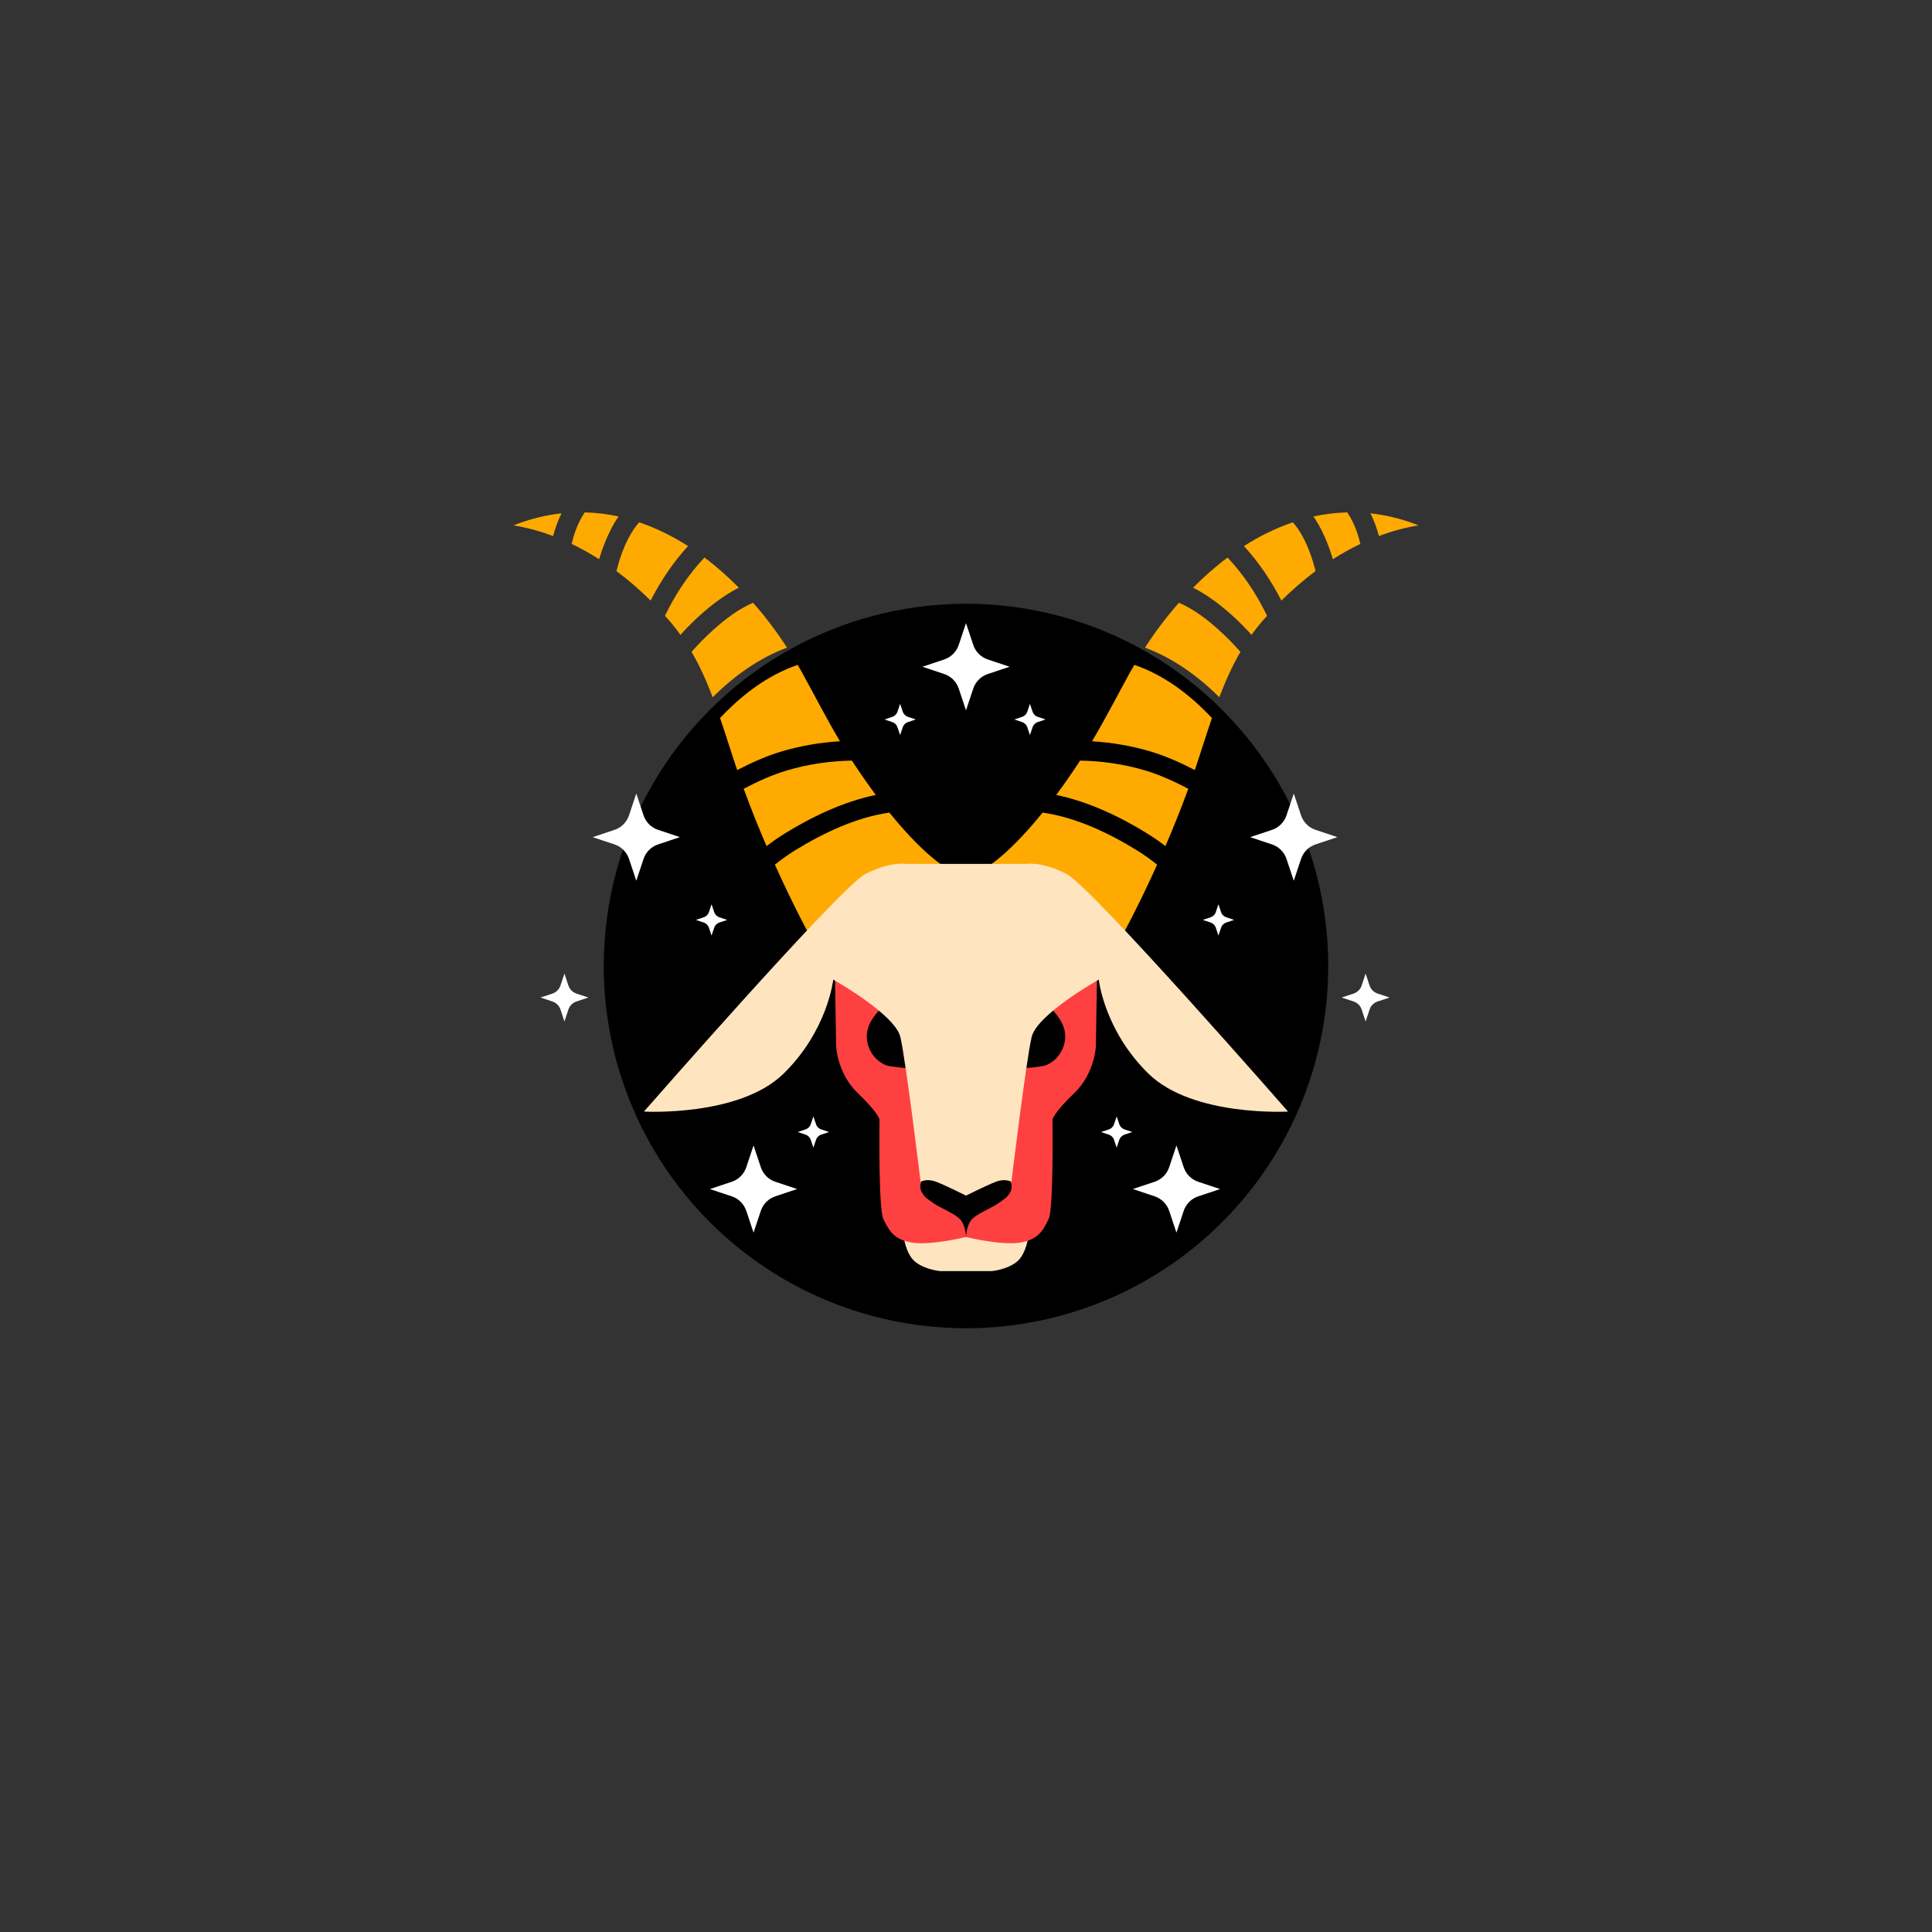 <?xml version="1.0" encoding="UTF-8"?>
<svg id="Layer_11" data-name="Layer 11" xmlns="http://www.w3.org/2000/svg" viewBox="0 0 288 288">
  <rect x="0" y="0" width="288" height="288" fill="#333333" stroke="none"/>
  <defs>
    <style>
      .cls-1 {
        fill: #fff;
      }

      .cls-2 {
        fill: #ffe4c0;
      }

      .cls-3 {
        fill: #ff4040;
      }

      .cls-4 {
        fill: #fa0;
      }
    </style>
  </defs>
  <circle cx="144" cy="144" r="54"/>
  <g>
    <path class="cls-2" d="m144,189.48h-3.86s-2.19-.19-3.68-1.36-1.81-4.07-1.81-4.07l9.35.32v5.1Z"/>
    <path class="cls-3" d="m144,184.39s-.05-1.68-.83-2.58-3.07-1.75-4.13-2.53-1.09-.7-1.6-1.5-.08-1.65-.08-1.65c0,0-1.89-17.02-1.89-17.03.03.28-3.01-.16-3.32-.28-1.59-.6-2.7-2.12-2.91-3.79-.24-1.92.89-3.52,2.19-4.81l-6.96-4.84.17,10.55s.14,4.07,3.24,7.03,3.23,3.94,3.23,3.94c0,0-.19,13.36.58,14.84s1.36,3.03,4.26,3.49c2.9.45,8.06-.84,8.06-.84Z"/>
    <path class="cls-4" d="m83.7,76.52c-2.27.25-4.58.8-6.91,1.7-.05.02-.2.11-.25.1,2.02.32,3.99.87,5.91,1.59.31-1.18.72-2.32,1.26-3.39Z"/>
    <path class="cls-4" d="m90.1,81.05c.55-1.38,1.23-2.8,2.11-4.06-1.65-.36-3.33-.57-5.04-.61-.02.02-.04.05-.05.07-.56.85-1.01,1.78-1.31,2.62-.25.68-.44,1.35-.6,2.01,1.41.67,2.78,1.44,4.1,2.28.23-.78.49-1.55.8-2.31Z"/>
    <path class="cls-4" d="m96.98,89.54c1.51-2.95,3.35-5.7,5.59-8.14-2.31-1.47-4.75-2.68-7.29-3.54-.25.28-.49.58-.71.89-.73,1.06-1.31,2.23-1.76,3.43-.37.96-.66,1.95-.92,2.95,1.81,1.34,3.51,2.83,5.1,4.4Z"/>
    <path class="cls-4" d="m101.44,94.63c.95-1.05,1.94-2.05,2.99-2.99,1.73-1.54,3.63-2.98,5.71-4.04-1.62-1.62-3.32-3.15-5.13-4.49-2.42,2.57-4.35,5.51-5.89,8.69.33.37.68.74.99,1.12.47.56.9,1.13,1.32,1.71Z"/>
    <path class="cls-4" d="m116.56,112c2.81-.83,5.72-1.32,8.65-1.5-2.01-3.4-3.81-6.9-5.72-10.38-.19-.34-.4-.67-.59-1.01-4.52,1.56-8.28,4.45-11.56,7.92.87,2.56,1.67,5.17,2.55,7.76,2.14-1.1,4.32-2.09,6.67-2.79Z"/>
    <path class="cls-4" d="m116.98,124.25c4.06-2.51,8.75-4.75,13.57-5.75-1.02-1.38-2.1-2.91-3.24-4.63-.11-.16-.2-.33-.31-.49-3.27.06-6.52.52-9.67,1.46-2.28.68-4.4,1.66-6.47,2.74,1.11,3.04,2.28,5.92,3.41,8.55.86-.66,1.75-1.29,2.7-1.87Z"/>
    <path class="cls-4" d="m132.58,121.13c-5.01.72-9.91,3.07-14.11,5.66-1.05.65-2.02,1.36-2.96,2.1,2.9,6.44,5.28,10.73,5.28,10.73l21.28-9.67s-3.48-1.37-9.49-8.82Z"/>
    <path class="cls-4" d="m117.32,96.54c-1.51-2.33-3.2-4.58-5.06-6.69-2.19.95-4.16,2.44-5.92,4.03-1.14,1.03-2.23,2.13-3.25,3.29,1.26,2.16,2.26,4.43,3.15,6.77,3.2-3.18,6.85-5.82,11.08-7.4Z"/>
    <path class="cls-2" d="m144,128.78h-8.99s-2.34-.4-6.05,1.53-32.97,35.39-32.97,35.39c0,0,14.19.81,20.8-5.64s7.42-14.03,7.42-14.03c0,0,9.19,5.16,10,8.54s3.02,21.6,3.02,21.6c0,0,.89-.56,2.34,0s4.43,2.06,4.43,2.06v-49.45Z"/>
    <path class="cls-2" d="m144,189.48h3.86s2.19-.19,3.68-1.36,1.81-4.07,1.81-4.07l-9.35.32v5.1Z"/>
    <path class="cls-3" d="m144,184.39s.05-1.68.83-2.58,3.07-1.75,4.13-2.53,1.09-.7,1.6-1.5.08-1.65.08-1.65c0,0,1.89-17.02,1.89-17.03-.03.28,3.01-.16,3.32-.28,1.59-.6,2.7-2.12,2.91-3.79.24-1.92-.89-3.52-2.19-4.81l6.96-4.84-.17,10.55s-.14,4.07-3.24,7.03c-3.1,2.97-3.23,3.94-3.23,3.94,0,0,.19,13.36-.58,14.84s-1.36,3.03-4.26,3.49c-2.9.45-8.06-.84-8.06-.84Z"/>
    <path class="cls-4" d="m204.3,76.52c2.27.25,4.58.8,6.91,1.7.05.02.2.11.25.1-2.02.32-3.99.87-5.91,1.59-.31-1.18-.72-2.32-1.26-3.39Z"/>
    <path class="cls-4" d="m197.9,81.05c-.55-1.38-1.23-2.8-2.11-4.06,1.65-.36,3.33-.57,5.04-.61.02.02.04.05.05.07.56.85,1.01,1.78,1.31,2.62.25.68.44,1.35.6,2.01-1.41.67-2.78,1.44-4.1,2.28-.23-.78-.49-1.55-.8-2.31Z"/>
    <path class="cls-4" d="m191.02,89.54c-1.51-2.95-3.35-5.7-5.59-8.14,2.31-1.47,4.75-2.68,7.29-3.54.25.28.49.58.71.89.73,1.06,1.31,2.23,1.76,3.43.37.96.66,1.95.92,2.95-1.81,1.34-3.51,2.83-5.1,4.4Z"/>
    <path class="cls-4" d="m186.56,94.63c-.95-1.05-1.94-2.05-2.99-2.99-1.73-1.54-3.63-2.98-5.71-4.04,1.62-1.62,3.32-3.15,5.13-4.49,2.42,2.57,4.35,5.51,5.89,8.69-.33.37-.68.74-.99,1.12-.47.56-.9,1.13-1.32,1.71Z"/>
    <path class="cls-4" d="m171.44,112c-2.81-.83-5.72-1.32-8.65-1.5,2.01-3.4,3.81-6.9,5.72-10.38.19-.34.4-.67.59-1.01,4.52,1.56,8.28,4.45,11.56,7.92-.87,2.56-1.67,5.17-2.55,7.76-2.14-1.1-4.32-2.09-6.67-2.79Z"/>
    <path class="cls-4" d="m171.02,124.25c-4.06-2.51-8.75-4.75-13.57-5.75,1.02-1.38,2.1-2.91,3.24-4.63.11-.16.2-.33.31-.49,3.27.06,6.52.52,9.67,1.46,2.28.68,4.4,1.66,6.47,2.74-1.11,3.04-2.28,5.92-3.41,8.55-.86-.66-1.75-1.29-2.7-1.87Z"/>
    <path class="cls-4" d="m155.42,121.13c5.01.72,9.91,3.07,14.11,5.66,1.05.65,2.02,1.36,2.96,2.1-2.9,6.44-5.28,10.73-5.28,10.73l-21.28-9.67s3.48-1.37,9.49-8.82Z"/>
    <path class="cls-4" d="m170.68,96.54c1.51-2.33,3.2-4.58,5.06-6.69,2.19.95,4.16,2.44,5.92,4.03,1.14,1.03,2.23,2.13,3.25,3.29-1.26,2.16-2.26,4.43-3.15,6.77-3.2-3.18-6.85-5.82-11.08-7.4Z"/>
    <path class="cls-2" d="m144,128.78h8.99s2.34-.4,6.05,1.53,32.97,35.39,32.97,35.39c0,0-14.19.81-20.8-5.64-6.61-6.45-7.42-14.03-7.42-14.03,0,0-9.19,5.16-10,8.54s-3.02,21.6-3.02,21.6c0,0-.89-.56-2.34,0s-4.43,2.06-4.43,2.06v-49.45Z"/>
  </g>
  <g>
    <path class="cls-1" d="m84.14,152.27l.59-1.78c.19-.57.63-1.01,1.2-1.2l1.78-.59-1.78-.59c-.57-.19-1.01-.63-1.2-1.2l-.59-1.78-.59,1.78c-.19.57-.63,1.01-1.2,1.2l-1.78.59,1.78.59c.57.19,1.01.63,1.2,1.2l.59,1.78Z"/>
    <path class="cls-1" d="m121.25,171.08l.39-1.16c.12-.37.41-.66.78-.78l1.16-.39-1.16-.39c-.37-.12-.66-.41-.78-.78l-.39-1.16-.39,1.16c-.12.37-.41.66-.78.78l-1.16.39,1.16.39c.37.12.66.41.78.78l.39,1.16Z"/>
    <path class="cls-1" d="m106.07,139.46l.39-1.16c.12-.37.41-.66.78-.78l1.16-.39-1.16-.39c-.37-.12-.66-.41-.78-.78l-.39-1.16-.39,1.16c-.12.37-.41.66-.78.78l-1.16.39,1.16.39c.37.12.66.41.78.78l.39,1.16Z"/>
    <path class="cls-1" d="m134.18,109.58l.39-1.16c.12-.37.41-.66.78-.78l1.16-.39-1.16-.39c-.37-.12-.66-.41-.78-.78l-.39-1.16-.39,1.16c-.12.37-.41.66-.78.78l-1.16.39,1.16.39c.37.12.66.41.78.78l.39,1.16Z"/>
    <path class="cls-1" d="m144,105.89l1.08-3.24c.34-1.03,1.15-1.84,2.18-2.18l3.24-1.08-3.24-1.08c-1.03-.34-1.84-1.15-2.18-2.18l-1.08-3.24-1.08,3.24c-.34,1.03-1.15,1.84-2.18,2.18l-3.24,1.08,3.24,1.08c1.03.34,1.84,1.15,2.18,2.18l1.08,3.24Z"/>
    <path class="cls-1" d="m94.85,131.29l1.08-3.24c.34-1.03,1.15-1.84,2.18-2.18l3.24-1.08-3.24-1.08c-1.03-.34-1.84-1.15-2.18-2.18l-1.08-3.24-1.08,3.24c-.34,1.03-1.15,1.84-2.18,2.18l-3.24,1.08,3.24,1.08c1.03.34,1.84,1.15,2.18,2.18l1.08,3.24Z"/>
    <path class="cls-1" d="m112.33,183.75l1.08-3.24c.34-1.03,1.15-1.84,2.18-2.18l3.24-1.08-3.24-1.08c-1.03-.34-1.84-1.15-2.18-2.18l-1.08-3.24-1.08,3.24c-.34,1.03-1.15,1.84-2.18,2.18l-3.24,1.08,3.24,1.08c1.03.34,1.84,1.15,2.18,2.18l1.08,3.24Z"/>
    <path class="cls-1" d="m203.57,152.27l-.59-1.78c-.19-.57-.63-1.01-1.2-1.2l-1.78-.59,1.78-.59c.57-.19,1.01-.63,1.2-1.2l.59-1.78.59,1.78c.19.57.63,1.01,1.2,1.2l1.78.59-1.78.59c-.57.19-1.01.63-1.2,1.2l-.59,1.78Z"/>
    <path class="cls-1" d="m166.46,171.08l-.39-1.16c-.12-.37-.41-.66-.78-.78l-1.16-.39,1.16-.39c.37-.12.66-.41.78-.78l.39-1.16.39,1.16c.12.37.41.66.78.78l1.16.39-1.16.39c-.37.12-.66.41-.78.78l-.39,1.16Z"/>
    <path class="cls-1" d="m181.63,139.46l-.39-1.16c-.12-.37-.41-.66-.78-.78l-1.16-.39,1.16-.39c.37-.12.66-.41.78-.78l.39-1.16.39,1.16c.12.37.41.66.78.78l1.16.39-1.16.39c-.37.12-.66.41-.78.78l-.39,1.16Z"/>
    <path class="cls-1" d="m153.53,109.58l-.39-1.16c-.12-.37-.41-.66-.78-.78l-1.16-.39,1.16-.39c.37-.12.66-.41.78-.78l.39-1.16.39,1.16c.12.37.41.66.78.78l1.16.39-1.16.39c-.37.12-.66.41-.78.78l-.39,1.16Z"/>
    <path class="cls-1" d="m192.86,131.29l-1.08-3.24c-.34-1.03-1.15-1.84-2.18-2.18l-3.24-1.08,3.24-1.08c1.03-.34,1.84-1.15,2.18-2.18l1.08-3.24,1.08,3.24c.34,1.03,1.15,1.84,2.18,2.18l3.24,1.08-3.24,1.08c-1.03.34-1.84,1.15-2.18,2.18l-1.08,3.24Z"/>
    <path class="cls-1" d="m175.37,183.75l-1.08-3.24c-.34-1.03-1.15-1.84-2.18-2.18l-3.24-1.08,3.24-1.08c1.03-.34,1.84-1.15,2.18-2.18l1.08-3.24,1.08,3.24c.34,1.03,1.15,1.84,2.18,2.18l3.24,1.08-3.24,1.08c-1.03.34-1.84,1.15-2.18,2.18l-1.08,3.24Z"/>
  </g>
</svg>